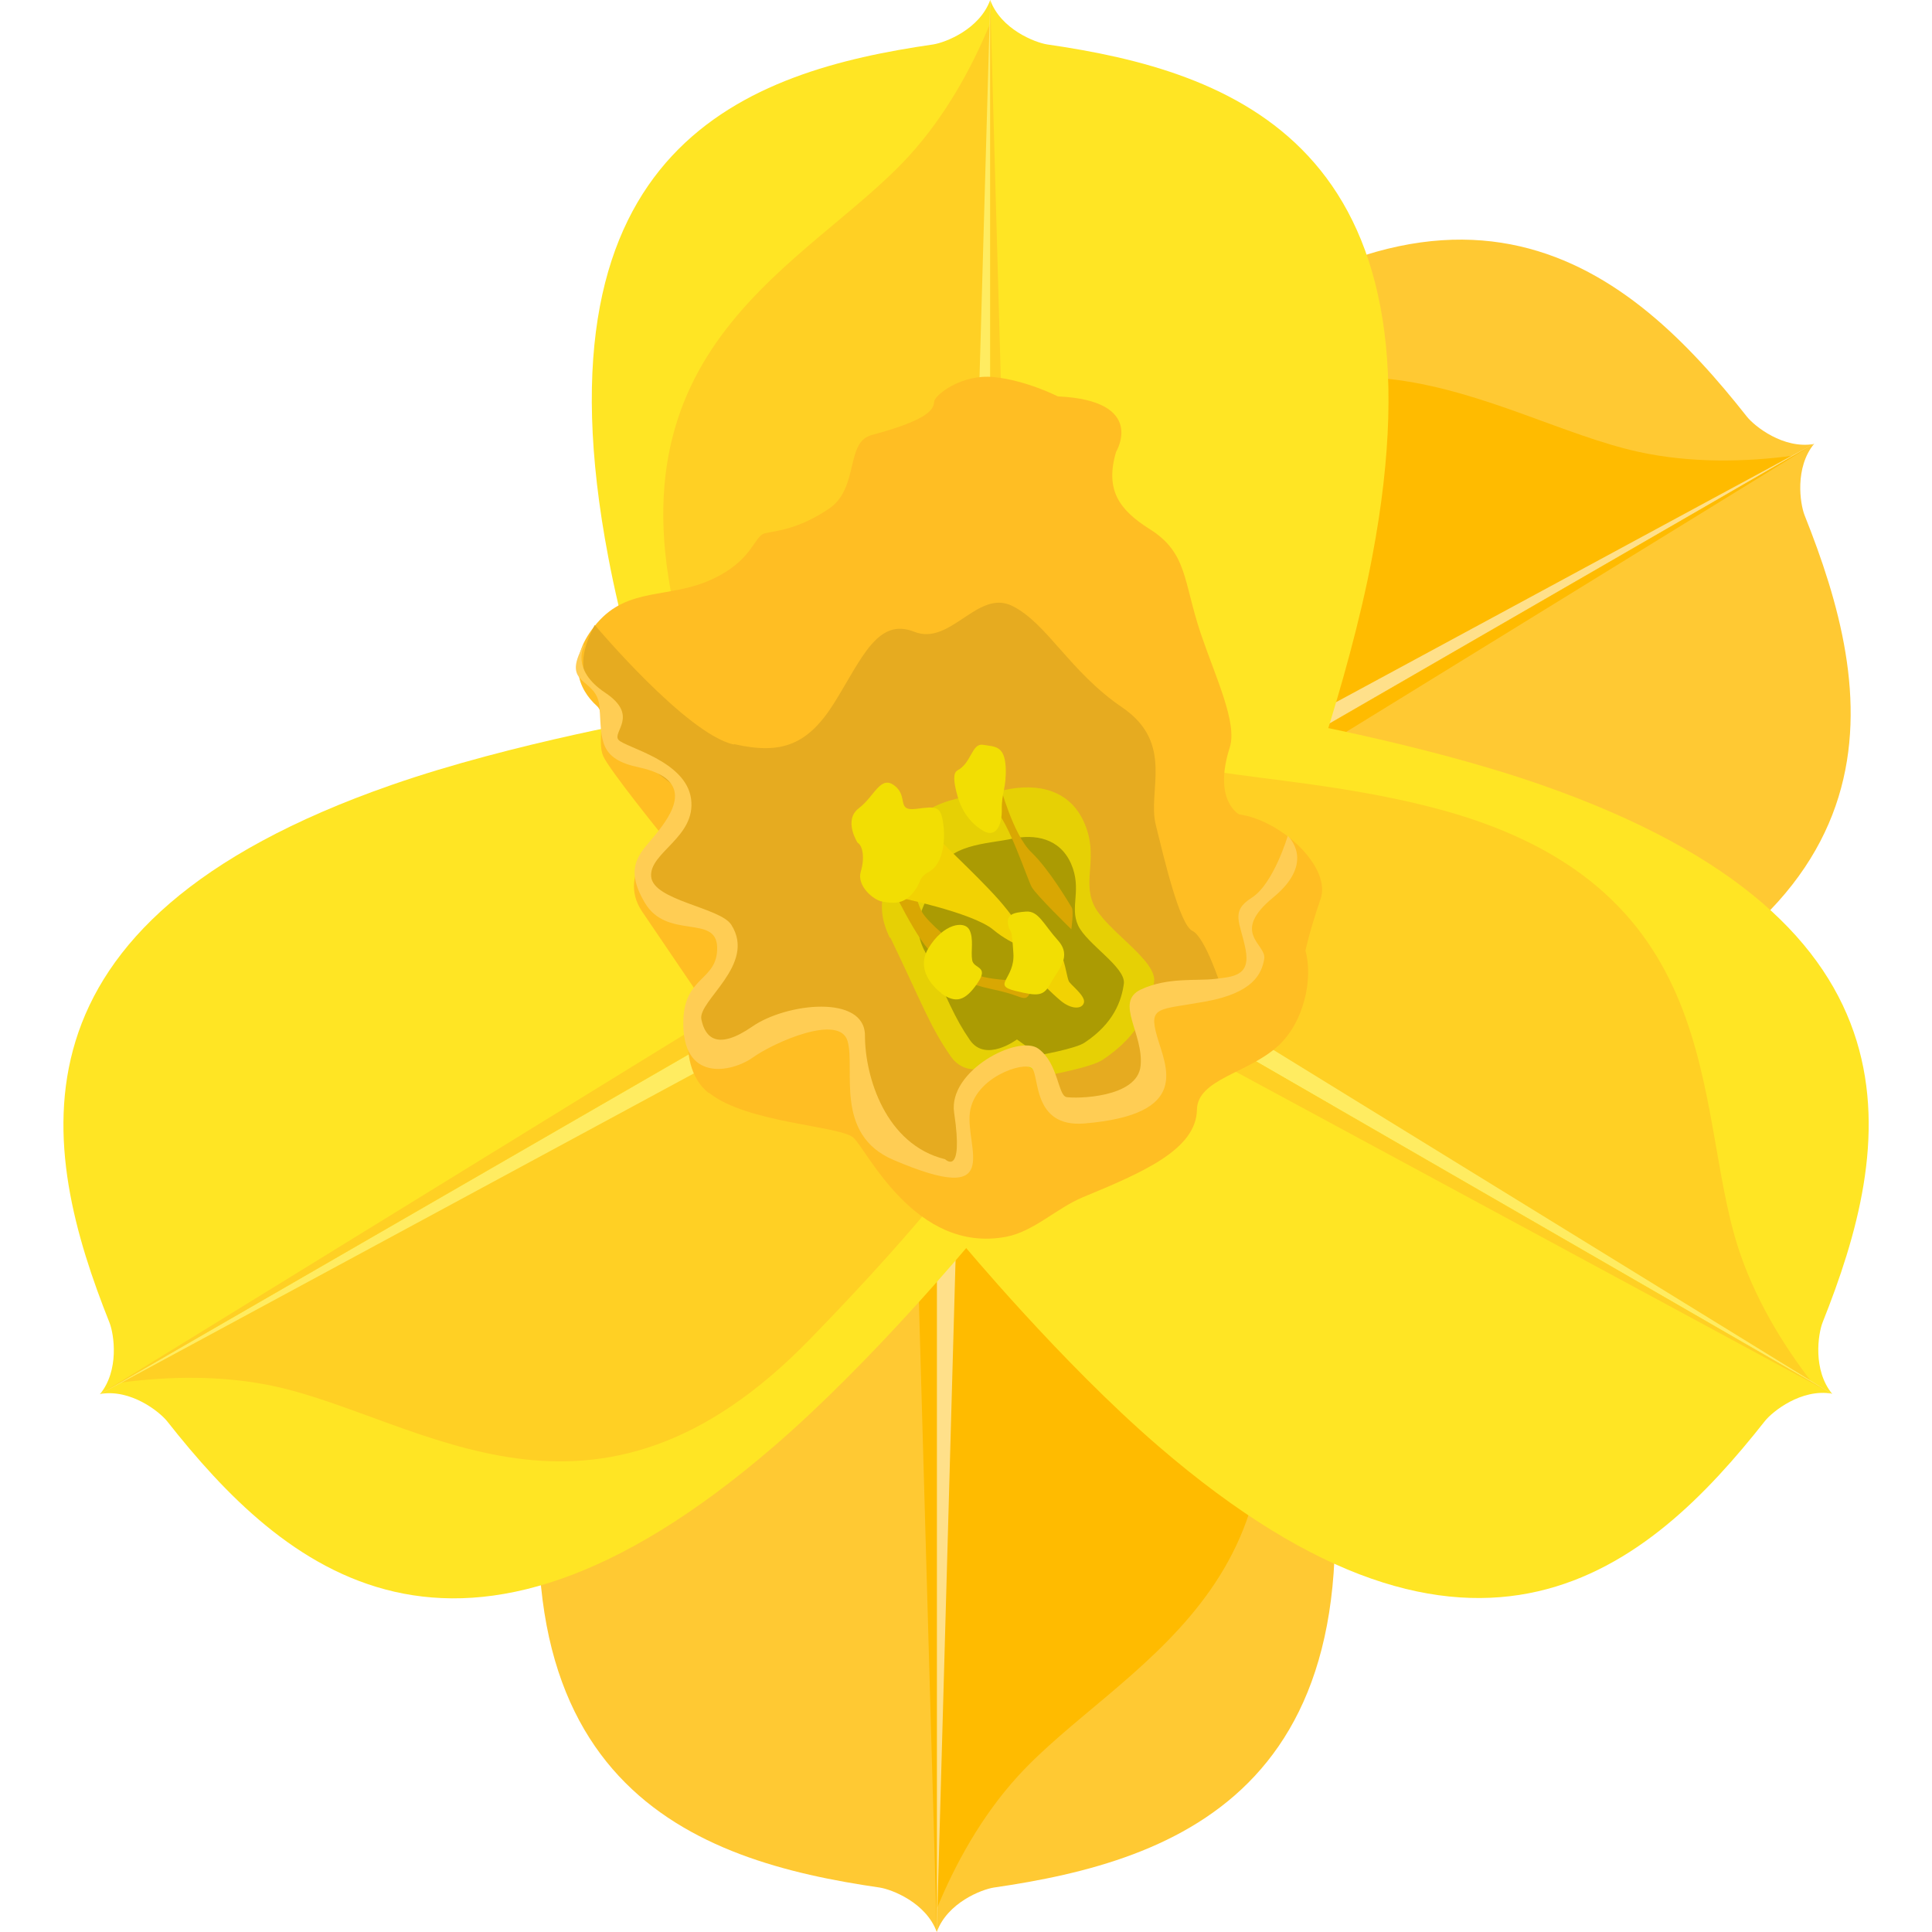 <svg width="60" height="60" viewBox="0 0 60 60" fill="none" xmlns="http://www.w3.org/2000/svg">
<path d="M29.092 60V34.25H38.542C38.542 34.25 40.212 38.76 40.952 42.69C43.392 55.52 36.582 57.79 30.862 58.62C30.482 58.68 29.422 59.09 29.092 60Z" fill="#FFC933"/>
<path d="M29.092 59.27V34.26H36.762C37.292 35.66 37.922 37.53 38.632 40.04C41.272 49.31 34.732 51.74 31.612 55.16C30.482 56.4 29.662 57.89 29.092 59.28V59.27Z" fill="#FFBB00"/>
<path d="M29.092 60V34.25H29.812L29.092 60Z" fill="#FFE08A"/>
<path d="M29.092 60V34.25H19.642C19.642 34.25 17.972 38.76 17.232 42.69C14.792 55.52 21.602 57.79 27.322 58.62C27.702 58.68 28.762 59.09 29.092 60Z" fill="#FFC933"/>
<path d="M29.092 60V34.25H28.362L29.092 60Z" fill="#FFBB00"/>
<path d="M56.342 13.78L34.042 26.65L29.312 18.47C29.312 18.47 32.382 14.77 35.412 12.16C45.302 3.63 50.672 8.4 54.252 12.94C54.492 13.24 55.382 13.95 56.332 13.79L56.342 13.78Z" fill="#FFC933"/>
<path d="M55.702 14.15L34.042 26.66L30.202 20.02C31.142 18.86 32.452 17.38 34.272 15.51C40.982 8.59 46.352 13.03 50.872 14.03C52.512 14.39 54.212 14.35 55.702 14.15Z" fill="#FFBB00"/>
<path d="M56.342 13.779L34.042 26.659L33.682 26.029L56.342 13.779Z" fill="#FFE08A"/>
<path d="M56.342 13.779L34.042 26.649L38.772 34.829C38.772 34.829 43.512 34.019 47.292 32.699C59.632 28.399 58.182 21.369 56.042 15.999C55.902 15.639 55.732 14.519 56.342 13.779Z" fill="#FFC933"/>
<path d="M56.342 13.779L34.042 26.659L34.402 27.289L56.342 13.779Z" fill="#FFBB00"/>
<path d="M30.752 0V25.75H21.302C21.302 25.75 19.632 21.24 18.892 17.31C16.442 4.47 23.252 2.21 28.982 1.38C29.362 1.32 30.422 0.91 30.752 0Z" fill="#FFE524"/>
<path d="M30.752 0.73V25.74H23.082C22.552 24.34 21.922 22.47 21.212 19.96C18.572 10.69 25.112 8.26 28.232 4.84C29.362 3.6 30.182 2.11 30.752 0.72V0.73Z" fill="#FFD024"/>
<path d="M30.752 0V25.75H30.022L30.752 0Z" fill="#FFEC61"/>
<path d="M30.752 0V25.75H40.202C40.202 25.75 41.872 21.24 42.612 17.31C45.052 4.48 38.242 2.21 32.522 1.38C32.142 1.32 31.082 0.91 30.752 0Z" fill="#FFE524"/>
<path d="M30.752 0V25.75H31.472L30.752 0Z" fill="#FFD024"/>
<path d="M3.102 43.3L25.402 30.43L30.132 38.61C30.132 38.61 27.062 42.31 24.032 44.92C14.142 53.45 8.772 48.68 5.192 44.14C4.952 43.84 4.062 43.13 3.112 43.29L3.102 43.3Z" fill="#FFE524"/>
<path d="M3.732 42.94L25.392 30.43L29.232 37.07C28.292 38.23 26.982 39.71 25.162 41.58C18.452 48.5 13.082 44.06 8.562 43.06C6.922 42.7 5.222 42.74 3.732 42.94Z" fill="#FFD024"/>
<path d="M3.102 43.3L25.392 30.43L25.762 31.06L3.102 43.3Z" fill="#FFEC61"/>
<path d="M3.102 43.3L25.402 30.43L20.672 22.25C20.672 22.25 15.932 23.06 12.152 24.38C-0.188 28.68 1.262 35.71 3.402 41.08C3.542 41.44 3.712 42.56 3.102 43.3Z" fill="#FFE524"/>
<path d="M3.102 43.3L25.392 30.43L25.032 29.8L3.102 43.3Z" fill="#FFD024"/>
<path d="M56.902 43.29L34.602 30.42L39.332 22.24C39.332 22.24 44.072 23.05 47.852 24.37C60.192 28.67 58.742 35.7 56.602 41.07C56.462 41.43 56.292 42.55 56.902 43.29Z" fill="#FFE524"/>
<path d="M56.272 42.931L34.612 30.421L37.842 23.971C39.322 24.211 41.862 24.411 44.382 25.051C53.722 27.401 52.572 34.281 53.962 38.691C54.472 40.291 55.352 41.741 56.272 42.931Z" fill="#FFD024"/>
<path d="M56.902 43.29L34.602 30.42L34.972 29.79L56.902 43.29Z" fill="#FFEC61"/>
<path d="M56.902 43.29L34.602 30.42L29.872 38.6C29.872 38.6 32.942 42.3 35.972 44.91C45.862 53.44 51.232 48.67 54.812 44.13C55.052 43.83 55.942 43.12 56.892 43.28L56.902 43.29Z" fill="#FFE524"/>
<path d="M56.902 43.29L34.602 30.42L34.242 31.05L56.902 43.29Z" fill="#FFD024"/>
<path d="M22.022 33.94C23.192 34.88 26.082 34.96 26.502 35.33C26.922 35.7 28.422 38.94 31.242 38.41C32.102 38.25 32.812 37.52 33.632 37.18C35.492 36.41 37.152 35.7 37.172 34.46C37.192 33.52 38.722 33.34 39.662 32.51C40.512 31.76 40.782 30.37 40.542 29.52C40.542 29.52 40.672 28.9 41.012 27.92C41.352 26.94 39.812 25.48 38.482 25.29C38.482 25.29 37.662 24.87 38.192 23.21C38.432 22.45 37.762 21.06 37.292 19.68C36.742 18.04 36.882 17.17 35.702 16.43C34.752 15.83 34.312 15.21 34.662 14.03C34.662 14.03 35.632 12.44 32.852 12.31C32.852 12.31 31.872 11.81 30.862 11.71C29.852 11.61 29.032 12.27 29.012 12.47C28.992 12.67 28.952 13.01 27.072 13.51C26.242 13.73 26.692 15.16 25.742 15.8C24.792 16.44 24.122 16.48 23.762 16.56C23.402 16.64 23.402 17.4 22.092 18C20.782 18.6 19.512 18.22 18.542 19.35C17.572 20.48 17.952 21.4 18.542 21.93C18.822 22.18 18.542 23.05 18.732 23.48C18.922 23.91 20.582 25.96 20.582 25.96C20.582 25.96 19.112 27.08 19.942 28.31L21.612 30.77C21.612 30.77 20.832 33 22.002 33.94H22.022Z" fill="#FFBE23"/>
<path d="M22.802 23.11C24.262 23.44 25.092 23.15 25.932 21.79C26.772 20.43 27.262 19.17 28.392 19.62C29.522 20.07 30.362 18.28 31.442 18.82C32.522 19.36 33.222 20.86 34.852 21.97C36.482 23.08 35.632 24.56 35.892 25.61C36.152 26.66 36.632 28.72 37.032 28.91C37.432 29.1 37.932 30.67 37.932 30.67L35.592 31.17L35.882 33.25L34.622 34.43L32.922 34.1L31.912 33L30.772 33.21L29.902 34.5L29.872 36.18L28.782 36.22C28.782 36.22 26.582 34.1 26.522 33.88C26.462 33.66 26.372 31.88 26.372 31.88L24.382 31.8L21.962 32.53L21.652 31.46L22.612 29.14L22.032 28.73L20.592 28.29L19.792 27.33L21.172 25.46L20.942 24.41L19.952 23.65L18.982 22.96L18.852 21.69C18.852 21.69 17.482 21.23 18.472 19.41C18.472 19.41 21.312 22.79 22.782 23.12L22.802 23.11Z" fill="#E6AB20"/>
<path opacity="0.86" d="M27.652 29.12C28.662 31.22 28.872 31.86 29.522 32.8C30.172 33.74 31.452 32.78 31.452 32.78L32.352 33.43C32.352 33.43 33.852 33.17 34.232 32.92C35.452 32.12 35.762 31.17 35.842 30.49C35.932 29.81 34.312 28.87 33.962 28.09C33.612 27.31 34.132 26.6 33.672 25.55C33.212 24.5 32.192 24.32 31.222 24.53C30.252 24.74 28.562 24.73 28.142 26.01C27.722 27.28 27.012 27.83 27.632 29.12H27.652Z" fill="#E6D702"/>
<path opacity="0.43" d="M28.712 29.521C29.472 31.111 29.632 31.591 30.122 32.301C30.612 33.011 31.582 32.281 31.582 32.281L32.262 32.771C32.262 32.771 33.402 32.571 33.682 32.381C34.602 31.771 34.832 31.061 34.902 30.551C34.972 30.041 33.752 29.321 33.482 28.741C33.212 28.161 33.612 27.621 33.262 26.821C32.912 26.031 32.142 25.891 31.412 26.051C30.682 26.211 29.402 26.201 29.092 27.161C28.782 28.121 28.232 28.541 28.702 29.511L28.712 29.521Z" fill="#5E5601"/>
<path d="M18.142 20.05C18.142 20.05 17.712 20.791 18.792 21.511C19.872 22.23 18.992 22.741 19.212 22.98C19.432 23.221 21.302 23.62 21.462 24.811C21.622 26 20.162 26.471 20.222 27.221C20.282 27.971 22.372 28.18 22.712 28.721C23.502 29.96 21.662 31.081 21.782 31.66C21.902 32.24 22.292 32.62 23.362 31.881C24.432 31.14 26.862 30.881 26.862 32.16C26.862 33.441 27.502 35.55 29.352 36.001C29.352 36.001 29.932 36.581 29.632 34.56C29.432 33.251 31.632 32.111 32.252 32.571C32.872 33.031 32.852 34.02 33.122 34.071C33.392 34.12 35.322 34.111 35.422 33.1C35.522 32.09 34.602 31.12 35.432 30.73C36.262 30.34 37.162 30.471 37.732 30.401C38.302 30.331 38.842 30.311 38.682 29.48C38.522 28.651 38.192 28.311 38.872 27.881C39.552 27.451 39.992 25.96 39.992 25.96C39.992 25.96 40.892 26.761 39.542 27.87C38.192 28.98 39.342 29.32 39.262 29.78C39.182 30.241 38.922 30.831 37.452 31.101C35.982 31.37 35.662 31.23 35.932 32.181C36.202 33.13 37.022 34.611 33.672 34.891C32.042 35.02 32.292 33.38 32.042 33.17C31.792 32.961 30.272 33.45 30.122 34.541C29.972 35.641 31.222 37.511 27.742 36.02C25.892 35.23 26.572 33.191 26.322 32.331C26.072 31.471 24.042 32.37 23.382 32.84C22.722 33.31 21.162 33.63 21.222 31.68C21.262 30.3 22.292 30.46 22.272 29.421C22.252 28.381 20.712 29.201 20.022 28.03C19.332 26.86 19.932 26.46 20.382 25.89C20.832 25.32 21.652 24.221 19.842 23.831C18.612 23.57 18.682 23.011 18.622 21.991C18.562 20.98 17.382 21.36 18.132 20.02L18.142 20.05Z" fill="#FFCD54"/>
<path d="M27.572 27.3C27.572 27.3 28.562 29.41 29.022 29.65C29.482 29.89 29.802 29.42 29.802 29.42C29.802 29.42 29.072 28.89 28.712 28.44C28.352 27.99 28.512 27.07 27.572 27.3Z" fill="#D9A703"/>
<path d="M27.812 27.85C27.812 27.85 30.192 28.33 30.842 28.87C31.492 29.41 32.132 29.52 32.132 29.52C32.132 29.52 31.752 28.79 31.032 27.96C30.232 27.06 29.072 26.05 28.942 25.79C28.682 25.3 27.812 27.84 27.812 27.84V27.85Z" fill="#F2D203"/>
<path d="M26.632 26.17C26.632 26.17 26.182 25.47 26.672 25.1C27.162 24.73 27.342 24.06 27.782 24.4C28.222 24.74 27.822 25.2 28.452 25.12C29.082 25.04 29.212 25.02 29.292 25.57C29.372 26.13 29.272 26.83 28.872 27.06C28.472 27.29 28.662 27.35 28.352 27.73C28.042 28.11 27.692 28.05 27.402 28C27.112 27.95 26.602 27.5 26.732 27.07C26.862 26.64 26.792 26.26 26.632 26.17Z" fill="#F2DE03"/>
<path d="M31.052 24.37C31.052 24.37 31.462 25.93 32.032 26.47C32.602 27.02 33.212 28.07 33.282 28.18C33.352 28.29 33.272 28.86 33.272 28.86C33.272 28.86 32.182 27.8 32.042 27.55C31.902 27.3 31.312 25.48 30.882 25.12C30.452 24.76 31.052 24.38 31.052 24.38V24.37Z" fill="#D9A703"/>
<path d="M29.842 30.371C29.842 30.371 30.042 30.561 30.812 30.721C31.582 30.881 31.682 31.011 31.842 30.991C32.002 30.971 32.132 30.461 32.132 30.461C32.132 30.461 30.392 30.501 30.092 30.131C29.792 29.761 29.842 30.371 29.842 30.371Z" fill="#D9A703"/>
<path d="M32.352 30.521C32.352 30.521 32.602 30.791 32.932 31.071C33.262 31.351 33.602 31.351 33.662 31.141C33.722 30.931 33.252 30.591 33.192 30.471C33.132 30.351 33.052 29.701 32.882 29.531C32.712 29.361 32.362 30.521 32.362 30.521H32.352Z" fill="#F2D203"/>
<path d="M29.232 30.84C29.232 30.84 28.362 30.23 28.832 29.45C29.302 28.67 29.952 28.59 30.102 28.87C30.252 29.15 30.142 29.54 30.192 29.82C30.242 30.1 30.732 29.99 30.352 30.54C29.972 31.09 29.682 31.17 29.232 30.85V30.84Z" fill="#F2DE03"/>
<path d="M31.352 28.85C31.392 28.96 31.422 28.82 31.472 29.61C31.522 30.4 30.792 30.59 31.522 30.77C32.252 30.95 32.412 30.94 32.632 30.53C32.852 30.12 33.312 29.71 32.852 29.2C32.402 28.7 32.252 28.28 31.862 28.31C31.472 28.34 31.182 28.39 31.342 28.84L31.352 28.85Z" fill="#F2DE03"/>
<path d="M29.722 23.931C30.172 23.711 30.172 23.071 30.532 23.131C30.892 23.191 31.192 23.151 31.232 23.811C31.262 24.471 31.102 24.621 31.112 25.131C31.122 25.641 30.922 26.031 30.532 25.801C30.142 25.571 29.872 25.191 29.742 24.741C29.612 24.291 29.592 24.001 29.732 23.931H29.722Z" fill="#F2DE03"/>
</svg>
